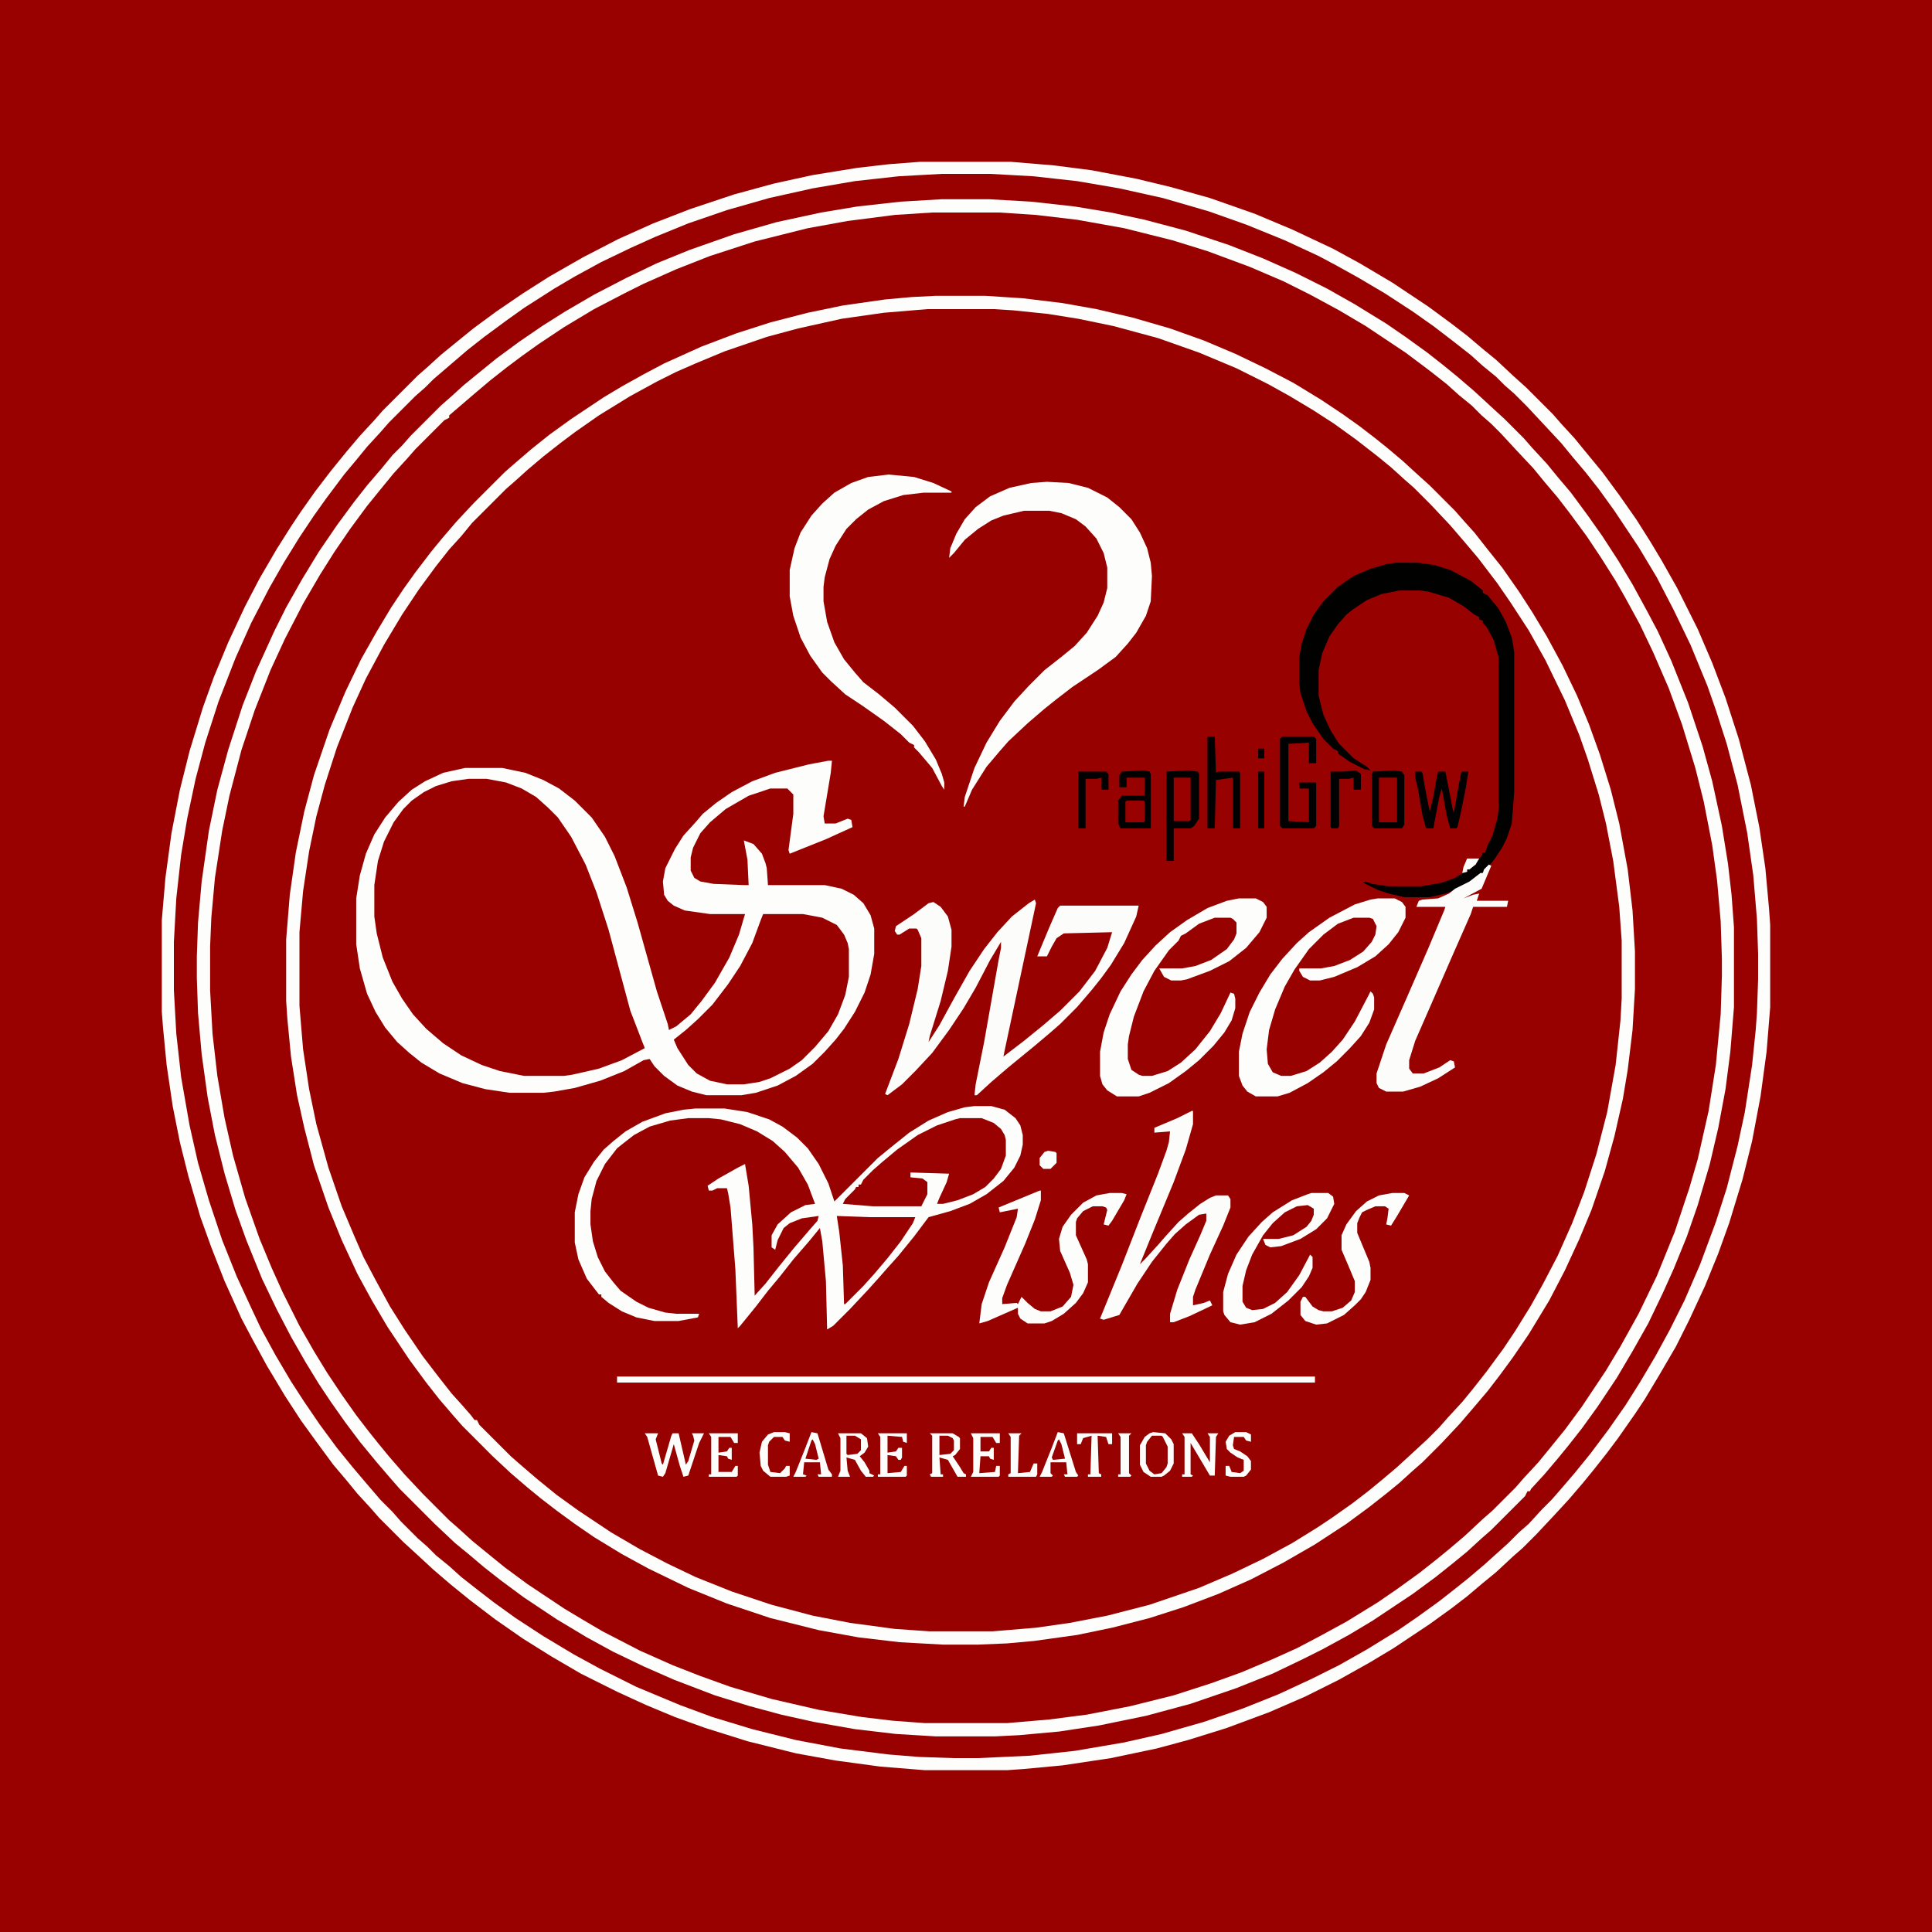 <?xml version="1.0" encoding="UTF-8"?>
<svg xmlns="http://www.w3.org/2000/svg" xmlns:xlink="http://www.w3.org/1999/xlink" width="100px" height="100px" viewBox="0 0 100 100" version="1.1">
<g id="surface1">
<rect x="0" y="0" width="100" height="100" style="fill:rgb(59.608%,0.392%,0%);fill-opacity:1;stroke:none;"/>
<path style=" stroke:none;fill-rule:nonzero;fill:rgb(59.216%,0.392%,0%);fill-opacity:1;" d="M 48.438 15.312 L 51 15.312 L 52.938 15.438 L 55 15.688 L 56.75 16 L 58.625 16.438 L 60.562 17 L 62.312 17.625 L 63.938 18.312 L 65.5 19.062 L 66.938 19.812 L 68.375 20.688 L 69.5 21.438 L 70.375 22.062 L 71.188 22.688 L 71.812 23.188 L 72.625 23.875 L 73.375 24.562 L 74 25.125 L 75.312 26.438 L 75.75 26.938 L 76.312 27.562 L 77 28.438 L 77.75 29.375 L 78.625 30.625 L 79.312 31.688 L 80.062 32.938 L 80.875 34.438 L 81.625 36 L 82.25 37.5 L 82.812 39.062 L 83.375 40.875 L 83.812 42.625 L 84.25 45 L 84.5 47.125 L 84.625 49.25 L 84.625 51.188 L 84.5 53.312 L 84.25 55.375 L 84 56.875 L 83.562 58.812 L 83.062 60.625 L 82.375 62.625 L 81.75 64.125 L 81 65.75 L 80.188 67.312 L 79.125 69.062 L 78.312 70.25 L 77.625 71.188 L 77 72 L 76.312 72.812 L 75.562 73.688 L 74.625 74.688 L 73.625 75.688 L 73.125 76.125 L 72.438 76.75 L 71.75 77.312 L 70.875 78 L 69.688 78.875 L 68.062 79.938 L 66.438 80.875 L 64.75 81.75 L 63.062 82.5 L 61.25 83.188 L 59.5 83.75 L 57.562 84.25 L 55.75 84.625 L 53.5 84.938 L 52.125 85.062 L 50.625 85.125 L 48.812 85.125 L 46.562 85 L 44.438 84.75 L 42.375 84.375 L 39.875 83.75 L 37.625 83 L 35.625 82.188 L 33.562 81.188 L 32.188 80.438 L 30.75 79.562 L 29.75 78.875 L 28.812 78.188 L 28 77.562 L 27.312 77 L 26.438 76.25 L 25.5 75.375 L 23.938 73.812 L 23.5 73.312 L 22.75 72.438 L 22.062 71.562 L 21.188 70.375 L 20.062 68.688 L 19.25 67.312 L 18.5 65.938 L 17.688 64.188 L 17 62.5 L 16.25 60.312 L 15.75 58.375 L 15.375 56.688 L 15.062 54.688 L 14.875 52.75 L 14.812 51.812 L 14.812 48.625 L 15 46.312 L 15.312 44.125 L 15.75 42 L 16.25 40.125 L 17.062 37.75 L 17.875 35.812 L 18.688 34.125 L 19.5 32.688 L 20.25 31.438 L 20.875 30.5 L 21.5 29.625 L 22.312 28.562 L 22.875 27.875 L 23.625 27 L 24.5 26.062 L 26.125 24.438 L 26.625 24 L 27.5 23.25 L 28.438 22.5 L 29.562 21.688 L 31.25 20.562 L 32.188 20 L 33.312 19.375 L 34.375 18.812 L 36.312 17.938 L 38.125 17.25 L 39.875 16.688 L 41.812 16.188 L 43.625 15.812 L 45.812 15.5 L 47.188 15.375 Z M 48.438 15.312 "/>
<path style=" stroke:none;fill-rule:nonzero;fill:rgb(59.608%,0.392%,0%);fill-opacity:1;" d="M 48.25 11 L 51.75 11 L 53.625 11.125 L 55.75 11.375 L 58.188 11.812 L 60.688 12.438 L 62.5 13 L 64.375 13.688 L 66 14.375 L 67.812 15.25 L 69.562 16.188 L 71 17.062 L 72.562 18.125 L 73.75 19 L 74.625 19.688 L 75.562 20.5 L 76.25 21.062 L 77.062 21.875 L 77.562 22.312 L 78.188 22.938 L 78.625 23.438 L 79.5 24.375 L 80.062 25.062 L 80.75 25.875 L 81.625 27.062 L 82.438 28.188 L 83.312 29.562 L 83.875 30.5 L 84.625 31.875 L 85.188 32.938 L 86.062 34.875 L 86.75 36.625 L 87.5 38.875 L 88.062 40.938 L 88.5 43.062 L 88.812 45.062 L 89 46.875 L 89.062 47.688 L 89.125 49.625 L 89.125 50.5 L 89.062 52.5 L 88.812 55.125 L 88.438 57.5 L 87.875 60 L 87.312 61.938 L 86.625 63.938 L 85.875 65.75 L 85.062 67.5 L 84.312 68.938 L 83.438 70.438 L 82.688 71.625 L 82 72.625 L 81.125 73.812 L 80.438 74.688 L 79.688 75.562 L 79.125 76.25 L 78.5 76.875 L 78.062 77.375 L 76.875 78.562 L 76.375 79 L 75.562 79.75 L 74.875 80.312 L 73.875 81.125 L 72.75 81.938 L 71.688 82.688 L 70.5 83.438 L 69 84.312 L 67.875 84.938 L 66.438 85.625 L 64.875 86.312 L 63.062 87 L 61.188 87.625 L 59.062 88.188 L 56.938 88.625 L 54.875 88.938 L 53 89.125 L 52.125 89.188 L 47.875 89.188 L 45.688 89 L 43.75 88.75 L 41.5 88.312 L 39.25 87.75 L 37.438 87.188 L 35.562 86.5 L 33.688 85.688 L 32 84.875 L 30.625 84.125 L 29.375 83.375 L 27.5 82.125 L 26.312 81.25 L 25.438 80.562 L 24.75 80 L 24.125 79.438 L 23.625 79 L 22.688 78.125 L 21.312 76.75 L 20.875 76.25 L 20.312 75.625 L 19.75 74.938 L 18.938 73.938 L 18.125 72.812 L 17.25 71.562 L 16.438 70.25 L 15.688 68.938 L 14.812 67.25 L 14.188 65.938 L 13.375 63.938 L 12.812 62.375 L 12.188 60.25 L 11.812 58.75 L 11.375 56.5 L 11.062 54.188 L 10.938 52.688 L 10.875 51.25 L 10.875 49 L 11 46.688 L 11.25 44.5 L 11.688 42 L 12.375 39.25 L 12.938 37.438 L 13.812 35.125 L 14.75 33.062 L 15.438 31.688 L 16.25 30.25 L 17.062 28.938 L 17.562 28.188 L 18.312 27.125 L 19.062 26.125 L 19.875 25.125 L 20.625 24.25 L 22 22.75 L 23.125 21.625 L 23.25 21.625 L 23.25 21.5 L 23.75 21.062 L 24.375 20.5 L 25.062 19.938 L 26.062 19.125 L 27.25 18.25 L 28.5 17.375 L 29.812 16.562 L 31.125 15.812 L 32.375 15.125 L 34.125 14.312 L 35.938 13.562 L 37.688 12.938 L 39.5 12.375 L 41.812 11.812 L 43.875 11.438 L 46.312 11.125 Z M 48.438 15.312 L 46.5 15.438 L 44.375 15.688 L 42.375 16.062 L 40.812 16.438 L 39.062 16.938 L 37.438 17.5 L 35.75 18.188 L 33.75 19.125 L 32.375 19.875 L 30.938 20.75 L 29.562 21.688 L 28.375 22.562 L 27.375 23.375 L 26.5 24.125 L 25.562 25 L 23.938 26.625 L 23.5 27.125 L 22.688 28.062 L 21.875 29.125 L 21.125 30.125 L 20.5 31.062 L 19.75 32.25 L 18.938 33.688 L 18.25 35 L 17.438 36.812 L 16.75 38.625 L 16.125 40.562 L 15.625 42.562 L 15.25 44.438 L 14.938 46.875 L 14.812 48.625 L 14.812 51.812 L 15 54.125 L 15.312 56.312 L 15.688 58.125 L 16.062 59.625 L 16.562 61.25 L 17.188 63 L 17.938 64.75 L 18.562 66.062 L 19.312 67.438 L 20.25 69 L 21.188 70.375 L 22.062 71.562 L 22.938 72.625 L 23.688 73.5 L 24.438 74.312 L 26.062 75.938 L 26.562 76.375 L 27.5 77.188 L 28.562 78 L 29.375 78.625 L 31.062 79.75 L 32 80.312 L 33.312 81.062 L 35.062 81.938 L 36.812 82.688 L 38.125 83.188 L 40.125 83.812 L 42.375 84.375 L 44.438 84.75 L 46.562 85 L 48.812 85.125 L 50.625 85.125 L 52.125 85.062 L 54.5 84.812 L 56.375 84.5 L 58.375 84.062 L 60.312 83.5 L 62.125 82.875 L 63.938 82.125 L 66 81.125 L 67.562 80.25 L 68.75 79.5 L 69.938 78.688 L 70.938 77.938 L 71.812 77.25 L 72.688 76.5 L 73.438 75.812 L 74.062 75.25 L 75.188 74.125 L 75.625 73.625 L 76.188 73 L 76.75 72.312 L 77.5 71.375 L 78.312 70.25 L 79.312 68.75 L 79.875 67.812 L 80.438 66.812 L 81.312 65.125 L 82 63.562 L 82.688 61.75 L 83.25 60 L 83.75 58.062 L 84.188 55.875 L 84.438 53.938 L 84.562 52.5 L 84.625 51.188 L 84.625 49.25 L 84.5 47.125 L 84.25 45 L 83.812 42.625 L 83.312 40.625 L 82.5 38.125 L 81.812 36.438 L 81.062 34.812 L 80.188 33.125 L 79.438 31.875 L 78.875 31 L 78.188 30 L 77.312 28.812 L 76.438 27.75 L 75.688 26.875 L 74.75 25.875 L 73.562 24.688 L 73.062 24.25 L 72.375 23.625 L 71.688 23.062 L 70.562 22.188 L 69.5 21.438 L 68.562 20.812 L 67.438 20.125 L 66.125 19.375 L 64.25 18.438 L 62.312 17.625 L 60.375 16.938 L 58.375 16.375 L 56.75 16 L 55 15.688 L 52.938 15.438 L 51 15.312 Z M 48.438 15.312 "/>
<path style=" stroke:none;fill-rule:nonzero;fill:rgb(59.608%,0.392%,0%);fill-opacity:1;" d="M 47.625 8.375 L 52.312 8.375 L 54.562 8.562 L 56.5 8.812 L 58.812 9.25 L 60.625 9.688 L 62.625 10.25 L 64.938 11.062 L 66.875 11.875 L 69 12.875 L 70.375 13.625 L 72.062 14.625 L 73.938 15.875 L 75.125 16.75 L 75.938 17.375 L 76.75 18.062 L 77.438 18.625 L 78.375 19.5 L 79 20.062 L 80.375 21.438 L 80.812 21.938 L 81.5 22.688 L 82.062 23.375 L 82.938 24.438 L 83.812 25.625 L 84.688 26.875 L 85.438 28.062 L 86 29 L 86.812 30.438 L 87.875 32.562 L 88.625 34.312 L 89.312 36.125 L 90 38.25 L 90.625 40.625 L 91.062 42.812 L 91.375 44.938 L 91.562 47 L 91.625 47.875 L 91.625 52.125 L 91.438 54.438 L 91.125 56.75 L 90.688 59.062 L 90.188 61.062 L 89.5 63.312 L 88.938 64.875 L 88.25 66.562 L 87.438 68.312 L 86.75 69.688 L 85.875 71.188 L 85.125 72.438 L 84.625 73.188 L 83.75 74.438 L 83.188 75.188 L 82.5 76.062 L 81.938 76.75 L 81.188 77.625 L 80.438 78.438 L 79.5 79.438 L 78.812 80.125 L 78.312 80.562 L 77.438 81.375 L 76.75 81.938 L 75.938 82.625 L 75.125 83.25 L 74 84.062 L 72.125 85.312 L 70.875 86.062 L 69.312 86.938 L 67.562 87.812 L 65.688 88.625 L 63.5 89.438 L 61.5 90.062 L 59.875 90.5 L 57.5 91 L 55 91.375 L 53 91.562 L 52.125 91.625 L 47.875 91.625 L 45.562 91.438 L 43.25 91.125 L 41.188 90.75 L 38.688 90.125 L 36.5 89.438 L 34.938 88.875 L 33.438 88.25 L 31.938 87.562 L 30.062 86.625 L 28.562 85.75 L 27.062 84.812 L 25.625 83.812 L 24.312 82.812 L 23.312 82 L 22.438 81.25 L 21.625 80.5 L 20.875 79.812 L 19.625 78.562 L 19.188 78.062 L 18.5 77.312 L 17.938 76.625 L 17.25 75.812 L 16.375 74.625 L 15.562 73.5 L 14.75 72.25 L 13.812 70.688 L 13.062 69.312 L 12.5 68.25 L 11.625 66.312 L 10.938 64.562 L 10.375 63 L 9.75 60.875 L 9.312 59.125 L 8.938 57.25 L 8.625 55.125 L 8.438 53.188 L 8.375 52.375 L 8.375 47.625 L 8.562 45.438 L 8.875 43.125 L 9.312 40.875 L 9.812 38.875 L 10.5 36.625 L 11.062 35.062 L 11.812 33.25 L 12.688 31.375 L 13.438 29.938 L 14.312 28.438 L 15.062 27.25 L 15.562 26.5 L 16.312 25.438 L 17.125 24.375 L 17.938 23.375 L 18.625 22.562 L 19.375 21.75 L 19.812 21.25 L 21.625 19.438 L 22.125 19 L 22.812 18.375 L 23.5 17.812 L 24.5 17 L 25.688 16.125 L 27.062 15.188 L 28.438 14.312 L 30.188 13.312 L 32 12.375 L 33.812 11.562 L 35.75 10.812 L 38 10.062 L 40.062 9.5 L 42.062 9.062 L 44.375 8.688 L 46 8.5 Z M 48.25 11 L 46.312 11.125 L 43.875 11.438 L 41.812 11.812 L 39.062 12.5 L 36.75 13.25 L 35 13.938 L 33.312 14.688 L 32.312 15.188 L 30.75 16 L 29.188 16.938 L 27.875 17.812 L 27 18.438 L 26.25 19 L 25.375 19.688 L 24.562 20.375 L 23.25 21.5 L 23.25 21.625 L 23 21.75 L 21.5 23.25 L 21.062 23.75 L 20.375 24.5 L 19.812 25.188 L 19 26.188 L 18.125 27.375 L 17.312 28.562 L 16.562 29.75 L 15.688 31.25 L 14.75 33.062 L 14 34.688 L 13.188 36.75 L 12.5 38.812 L 11.875 41.188 L 11.5 43 L 11.125 45.438 L 10.938 47.5 L 10.875 49 L 10.875 51.25 L 11 53.5 L 11.25 55.688 L 11.625 57.875 L 12.062 59.812 L 12.688 62 L 13.438 64.125 L 14.062 65.625 L 14.625 66.875 L 15.5 68.625 L 16.25 69.938 L 16.938 71.062 L 17.688 72.188 L 18.438 73.25 L 19.062 74.062 L 19.562 74.688 L 20.125 75.375 L 20.938 76.312 L 21.875 77.312 L 23.25 78.688 L 23.75 79.125 L 24.438 79.75 L 25.125 80.312 L 26.125 81.125 L 27.312 82 L 29.188 83.25 L 30.125 83.812 L 31.188 84.438 L 33.125 85.438 L 34.812 86.188 L 36.25 86.75 L 37.812 87.312 L 39.938 87.938 L 42.375 88.5 L 44.625 88.875 L 46.188 89.062 L 47.875 89.188 L 52.125 89.188 L 54.312 89 L 56.25 88.75 L 58.5 88.312 L 60.75 87.75 L 62.688 87.125 L 64.25 86.562 L 65.875 85.875 L 67.125 85.312 L 68.312 84.688 L 69.688 83.938 L 71.312 82.938 L 72.312 82.25 L 73.438 81.438 L 74.312 80.75 L 75 80.188 L 75.812 79.5 L 76.75 78.625 L 77.25 78.188 L 78.438 77 L 78.875 76.5 L 79.625 75.688 L 80.188 75 L 81 74 L 81.875 72.812 L 83.125 70.938 L 83.875 69.688 L 84.812 68 L 85.75 66.062 L 86.688 63.75 L 87.438 61.5 L 87.875 60 L 88.438 57.5 L 88.812 55.125 L 89.062 52.5 L 89.125 50.5 L 89.125 49.625 L 89.062 47.688 L 88.875 45.562 L 88.625 43.75 L 88.188 41.5 L 87.75 39.75 L 87.062 37.5 L 86.375 35.625 L 85.562 33.75 L 84.875 32.312 L 84.125 30.938 L 83.625 30.062 L 82.875 28.875 L 82.125 27.75 L 81.25 26.562 L 80.625 25.75 L 79.938 24.938 L 79.375 24.25 L 78.438 23.25 L 77.688 22.438 L 77.188 21.938 L 76.688 21.5 L 76.188 21 L 75.5 20.438 L 74.875 19.875 L 74 19.188 L 72.75 18.25 L 70.688 16.875 L 69.312 16.062 L 67.812 15.25 L 66.438 14.562 L 64.688 13.812 L 62.5 13 L 60.688 12.438 L 58.188 11.812 L 55.75 11.375 L 53.625 11.125 L 51.75 11 Z M 48.25 11 "/>
<path style=" stroke:none;fill-rule:nonzero;fill:rgb(99.216%,99.216%,98.824%);fill-opacity:1;" d="M 42.875 39.375 L 43.062 39.375 L 43 40 L 42.625 42.25 L 42.688 42.625 L 43.25 42.625 L 43.875 42.375 L 44.062 42.438 L 44.125 42.812 L 42.75 43.438 L 40.875 44.188 L 40.812 44 L 41.062 42.125 L 41.062 41.125 L 40.75 40.812 L 39.875 40.812 L 38.75 41.188 L 37.562 41.875 L 36.75 42.562 L 36.25 43.125 L 35.875 43.875 L 35.75 44.375 L 35.75 45.062 L 35.938 45.438 L 36.25 45.625 L 36.938 45.75 L 38.5 45.812 L 38.75 45.812 L 38.688 44.5 L 38.5 43.5 L 39 43.688 L 39.438 44.188 L 39.625 44.688 L 39.688 44.938 L 39.75 45.812 L 42.688 45.812 L 43.562 46 L 44.188 46.312 L 44.688 46.75 L 45.062 47.375 L 45.25 48.062 L 45.25 49.375 L 45.062 50.438 L 44.75 51.375 L 44.25 52.375 L 43.688 53.25 L 43.25 53.812 L 42.688 54.438 L 42.062 55.062 L 41.188 55.688 L 40.25 56.188 L 39.125 56.562 L 38.375 56.688 L 36.562 56.688 L 35.812 56.5 L 35.062 56.188 L 34.375 55.688 L 33.875 55.188 L 33.625 54.812 L 33.312 54.875 L 32.312 55.438 L 31.062 55.938 L 29.75 56.312 L 28.688 56.5 L 28.125 56.562 L 26.375 56.562 L 25.125 56.375 L 23.938 56.062 L 22.75 55.562 L 21.812 55 L 21.188 54.5 L 20.562 53.938 L 19.938 53.188 L 19.438 52.375 L 19 51.438 L 18.625 50.125 L 18.438 48.875 L 18.438 46.5 L 18.625 45.312 L 18.938 44.188 L 19.375 43.188 L 19.938 42.312 L 20.625 41.5 L 21.312 40.875 L 22 40.438 L 22.938 40 L 24.062 39.75 L 26 39.75 L 27.188 40 L 28.125 40.375 L 28.938 40.812 L 29.75 41.438 L 30.625 42.312 L 31.312 43.312 L 31.812 44.312 L 32.438 45.938 L 33 47.75 L 34 51.312 L 34.562 53 L 34.625 53.312 L 35 53.125 L 35.75 52.5 L 36.312 51.812 L 37 50.875 L 37.75 49.562 L 38.25 48.375 L 38.562 47.312 L 36.75 47.312 L 35.438 47.125 L 34.875 46.875 L 34.562 46.625 L 34.375 46.312 L 34.312 45.625 L 34.438 44.938 L 34.938 43.938 L 35.375 43.25 L 36 42.562 L 36.375 42.125 L 37.062 41.562 L 37.875 41 L 38.938 40.438 L 40.125 40 L 41.875 39.562 Z M 42.875 39.375 "/>
<path style=" stroke:none;fill-rule:nonzero;fill:rgb(99.216%,99.216%,98.824%);fill-opacity:1;" d="M 47.625 8.375 L 52.312 8.375 L 54.562 8.562 L 56.5 8.812 L 58.812 9.25 L 60.625 9.688 L 62.625 10.25 L 64.938 11.062 L 66.875 11.875 L 69 12.875 L 70.375 13.625 L 72.062 14.625 L 73.938 15.875 L 75.125 16.75 L 75.938 17.375 L 76.75 18.062 L 77.438 18.625 L 78.375 19.5 L 79 20.062 L 80.375 21.438 L 80.812 21.938 L 81.5 22.688 L 82.062 23.375 L 82.938 24.438 L 83.812 25.625 L 84.688 26.875 L 85.438 28.062 L 86 29 L 86.812 30.438 L 87.875 32.562 L 88.625 34.312 L 89.312 36.125 L 90 38.25 L 90.625 40.625 L 91.062 42.812 L 91.375 44.938 L 91.562 47 L 91.625 47.875 L 91.625 52.125 L 91.438 54.438 L 91.125 56.75 L 90.688 59.062 L 90.188 61.062 L 89.5 63.312 L 88.938 64.875 L 88.25 66.562 L 87.438 68.312 L 86.75 69.688 L 85.875 71.188 L 85.125 72.438 L 84.625 73.188 L 83.75 74.438 L 83.188 75.188 L 82.5 76.062 L 81.938 76.75 L 81.188 77.625 L 80.438 78.438 L 79.5 79.438 L 78.812 80.125 L 78.312 80.562 L 77.438 81.375 L 76.75 81.938 L 75.938 82.625 L 75.125 83.25 L 74 84.062 L 72.125 85.312 L 70.875 86.062 L 69.312 86.938 L 67.562 87.812 L 65.688 88.625 L 63.5 89.438 L 61.5 90.062 L 59.875 90.5 L 57.5 91 L 55 91.375 L 53 91.562 L 52.125 91.625 L 47.875 91.625 L 45.562 91.438 L 43.25 91.125 L 41.188 90.75 L 38.688 90.125 L 36.5 89.438 L 34.938 88.875 L 33.438 88.25 L 31.938 87.562 L 30.062 86.625 L 28.562 85.75 L 27.062 84.812 L 25.625 83.812 L 24.312 82.812 L 23.312 82 L 22.438 81.25 L 21.625 80.5 L 20.875 79.812 L 19.625 78.562 L 19.188 78.062 L 18.5 77.312 L 17.938 76.625 L 17.25 75.812 L 16.375 74.625 L 15.562 73.5 L 14.75 72.25 L 13.812 70.688 L 13.062 69.312 L 12.5 68.25 L 11.625 66.312 L 10.938 64.562 L 10.375 63 L 9.75 60.875 L 9.312 59.125 L 8.938 57.25 L 8.625 55.125 L 8.438 53.188 L 8.375 52.375 L 8.375 47.625 L 8.562 45.438 L 8.875 43.125 L 9.312 40.875 L 9.812 38.875 L 10.5 36.625 L 11.062 35.062 L 11.812 33.25 L 12.688 31.375 L 13.438 29.938 L 14.312 28.438 L 15.062 27.25 L 15.562 26.5 L 16.312 25.438 L 17.125 24.375 L 17.938 23.375 L 18.625 22.562 L 19.375 21.75 L 19.812 21.25 L 21.625 19.438 L 22.125 19 L 22.812 18.375 L 23.5 17.812 L 24.5 17 L 25.688 16.125 L 27.062 15.188 L 28.438 14.312 L 30.188 13.312 L 32 12.375 L 33.812 11.562 L 35.75 10.812 L 38 10.062 L 40.062 9.5 L 42.062 9.062 L 44.375 8.688 L 46 8.5 Z M 48.75 9 L 46.5 9.125 L 44.25 9.375 L 42.062 9.75 L 39.812 10.25 L 37.625 10.875 L 35.625 11.562 L 33.938 12.25 L 32.688 12.812 L 31.125 13.562 L 29.75 14.312 L 28.688 14.938 L 27.125 15.938 L 26.25 16.562 L 25.062 17.438 L 24.188 18.125 L 22.438 19.625 L 22 20.062 L 21.5 20.5 L 20.125 21.875 L 19.688 22.375 L 19 23.125 L 18.438 23.812 L 17.812 24.562 L 16.875 25.812 L 16.25 26.688 L 15.5 27.812 L 14.688 29.125 L 13.938 30.438 L 13 32.25 L 12.188 34.062 L 11.312 36.312 L 10.625 38.438 L 10.125 40.312 L 9.688 42.375 L 9.375 44.25 L 9.125 46.5 L 9 48.75 L 9 51.25 L 9.125 53.5 L 9.375 55.75 L 9.812 58.25 L 10.25 60.188 L 10.812 62.125 L 11.5 64.188 L 12.25 66.062 L 13 67.688 L 13.5 68.75 L 14.25 70.125 L 15.062 71.5 L 15.75 72.562 L 16.562 73.75 L 17.438 74.938 L 18.25 75.938 L 18.938 76.75 L 19.688 77.625 L 20.312 78.25 L 20.75 78.75 L 21.625 79.625 L 22.125 80.062 L 22.562 80.5 L 23.25 81.062 L 23.875 81.625 L 24.75 82.312 L 25.562 82.938 L 26.688 83.75 L 28.125 84.688 L 29.688 85.625 L 31.062 86.375 L 32.938 87.312 L 35.188 88.25 L 36.875 88.875 L 38.938 89.5 L 41.188 90.062 L 43.5 90.5 L 46 90.812 L 47.562 90.938 L 49.375 91 L 50.625 91 L 53.312 90.875 L 55.625 90.625 L 58.188 90.188 L 60.125 89.75 L 62.312 89.125 L 64.312 88.438 L 66.188 87.688 L 67.938 86.875 L 69.312 86.188 L 70.75 85.375 L 72.375 84.375 L 73.375 83.688 L 74.5 82.875 L 75.375 82.188 L 76 81.688 L 76.812 81 L 78.062 79.875 L 78.625 79.312 L 79.125 78.875 L 79.812 78.125 L 80.312 77.625 L 80.75 77.125 L 81.5 76.25 L 82.312 75.25 L 83.25 74 L 84.125 72.75 L 84.875 71.562 L 85.688 70.188 L 86.438 68.812 L 87.188 67.312 L 88 65.438 L 88.812 63.25 L 89.375 61.5 L 89.938 59.312 L 90.312 57.562 L 90.688 55.125 L 90.875 53.312 L 90.938 52.438 L 91 50.688 L 91 49.375 L 90.938 47.562 L 90.75 45.312 L 90.438 43.125 L 89.938 40.625 L 89.375 38.5 L 88.812 36.75 L 88.375 35.5 L 87.5 33.375 L 86.625 31.562 L 85.75 29.875 L 84.812 28.312 L 83.562 26.438 L 82.75 25.312 L 82.062 24.438 L 81.375 23.625 L 80.812 22.938 L 79.062 21.062 L 78.375 20.375 L 77.875 19.938 L 77.438 19.5 L 76.75 18.938 L 76.125 18.375 L 75.25 17.688 L 74.188 16.875 L 73.125 16.125 L 71.688 15.188 L 70.312 14.375 L 69.188 13.75 L 68.25 13.25 L 66.5 12.438 L 64.5 11.625 L 62.562 10.938 L 60.188 10.25 L 57.938 9.75 L 55.75 9.375 L 53.5 9.125 L 51.25 9 Z M 48.75 9 "/>
<path style=" stroke:none;fill-rule:nonzero;fill:rgb(99.216%,99.216%,98.824%);fill-opacity:1;" d="M 48.75 10.312 L 51.188 10.312 L 53.375 10.438 L 55.625 10.688 L 57.5 11 L 59.25 11.375 L 61.375 11.938 L 63.625 12.688 L 65.375 13.375 L 67.062 14.125 L 68.688 14.938 L 70.125 15.75 L 71.75 16.75 L 72.75 17.438 L 73.875 18.25 L 74.75 18.938 L 75.438 19.5 L 76.312 20.25 L 77.125 21 L 77.875 21.688 L 78.875 22.688 L 79.312 23.188 L 80.062 24 L 80.625 24.688 L 81.312 25.5 L 82.188 26.688 L 82.938 27.75 L 83.75 29 L 84.5 30.25 L 85.25 31.625 L 85.812 32.688 L 86.5 34.188 L 87.375 36.375 L 88.125 38.625 L 88.625 40.438 L 89.125 42.75 L 89.438 44.688 L 89.625 46.312 L 89.75 48 L 89.75 52.125 L 89.562 54.438 L 89.312 56.375 L 88.938 58.375 L 88.5 60.25 L 87.875 62.375 L 87.312 64 L 86.625 65.688 L 86.062 66.938 L 85.312 68.5 L 84.5 69.938 L 83.688 71.312 L 82.688 72.812 L 81.875 73.938 L 81.188 74.812 L 80.625 75.5 L 79.938 76.312 L 79.25 77.062 L 79.188 77.188 L 79.062 77.188 L 78.938 77.438 L 77.188 79.188 L 76.688 79.625 L 75.938 80.312 L 75.25 80.875 L 74.312 81.625 L 73.125 82.5 L 71.062 83.875 L 69.812 84.625 L 68.438 85.375 L 67.438 85.875 L 65.875 86.625 L 64 87.375 L 61.625 88.188 L 59.312 88.812 L 56.875 89.312 L 54.812 89.625 L 52.75 89.812 L 51.5 89.875 L 48.438 89.875 L 46.375 89.75 L 44.25 89.5 L 42.125 89.125 L 40.438 88.75 L 38.812 88.312 L 37 87.75 L 34.875 86.938 L 33.312 86.25 L 31.75 85.5 L 30.375 84.75 L 28.812 83.812 L 27.125 82.688 L 25.938 81.812 L 25.062 81.125 L 24.25 80.438 L 23.562 79.875 L 22.5 78.875 L 20.688 77.062 L 20.25 76.562 L 19.5 75.688 L 18.625 74.625 L 17.875 73.625 L 17.125 72.562 L 16.5 71.625 L 15.812 70.5 L 15.062 69.188 L 14.312 67.75 L 13.562 66.188 L 12.75 64.188 L 12.188 62.625 L 11.625 60.75 L 11.125 58.75 L 10.75 56.812 L 10.438 54.562 L 10.25 52.438 L 10.188 50.625 L 10.188 49.5 L 10.25 47.75 L 10.438 45.625 L 10.812 43 L 11.25 40.875 L 11.812 38.812 L 12.562 36.5 L 13.25 34.75 L 14.188 32.688 L 14.812 31.438 L 15.625 30 L 16.5 28.562 L 17.438 27.188 L 18.312 26 L 19 25.125 L 19.75 24.25 L 20.312 23.562 L 20.812 23.062 L 21.25 22.562 L 22.812 21 L 23.312 20.562 L 24 19.938 L 24.688 19.375 L 25.688 18.562 L 26.875 17.688 L 28.062 16.875 L 29.25 16.125 L 30.75 15.25 L 32.438 14.375 L 34 13.625 L 35.688 12.938 L 38 12.125 L 40.188 11.5 L 42.5 11 L 44.375 10.688 L 46.625 10.438 Z M 48.25 11 L 46.312 11.125 L 43.875 11.438 L 41.812 11.812 L 39.062 12.5 L 36.75 13.25 L 35 13.938 L 33.312 14.688 L 32.312 15.188 L 30.75 16 L 29.188 16.938 L 27.875 17.812 L 27 18.438 L 26.25 19 L 25.375 19.688 L 24.562 20.375 L 23.25 21.5 L 23.25 21.625 L 23 21.75 L 21.5 23.25 L 21.062 23.75 L 20.375 24.5 L 19.812 25.188 L 19 26.188 L 18.125 27.375 L 17.312 28.562 L 16.562 29.75 L 15.688 31.25 L 14.75 33.062 L 14 34.688 L 13.188 36.75 L 12.5 38.812 L 11.875 41.188 L 11.5 43 L 11.125 45.438 L 10.938 47.5 L 10.875 49 L 10.875 51.25 L 11 53.5 L 11.25 55.688 L 11.625 57.875 L 12.062 59.812 L 12.688 62 L 13.438 64.125 L 14.062 65.625 L 14.625 66.875 L 15.5 68.625 L 16.25 69.938 L 16.938 71.062 L 17.688 72.188 L 18.438 73.25 L 19.062 74.062 L 19.562 74.688 L 20.125 75.375 L 20.938 76.312 L 21.875 77.312 L 23.25 78.688 L 23.75 79.125 L 24.438 79.75 L 25.125 80.312 L 26.125 81.125 L 27.312 82 L 29.188 83.25 L 30.125 83.812 L 31.188 84.438 L 33.125 85.438 L 34.812 86.188 L 36.25 86.75 L 37.812 87.312 L 39.938 87.938 L 42.375 88.5 L 44.625 88.875 L 46.188 89.062 L 47.875 89.188 L 52.125 89.188 L 54.312 89 L 56.25 88.75 L 58.5 88.312 L 60.75 87.75 L 62.688 87.125 L 64.25 86.562 L 65.875 85.875 L 67.125 85.312 L 68.312 84.688 L 69.688 83.938 L 71.312 82.938 L 72.312 82.25 L 73.438 81.438 L 74.312 80.75 L 75 80.188 L 75.812 79.5 L 76.75 78.625 L 77.25 78.188 L 78.438 77 L 78.875 76.5 L 79.625 75.688 L 80.188 75 L 81 74 L 81.875 72.812 L 83.125 70.938 L 83.875 69.688 L 84.812 68 L 85.75 66.062 L 86.688 63.75 L 87.438 61.5 L 87.875 60 L 88.438 57.5 L 88.812 55.125 L 89.062 52.5 L 89.125 50.5 L 89.125 49.625 L 89.062 47.688 L 88.875 45.562 L 88.625 43.75 L 88.188 41.5 L 87.75 39.75 L 87.062 37.5 L 86.375 35.625 L 85.562 33.75 L 84.875 32.312 L 84.125 30.938 L 83.625 30.062 L 82.875 28.875 L 82.125 27.75 L 81.25 26.562 L 80.625 25.75 L 79.938 24.938 L 79.375 24.25 L 78.438 23.25 L 77.688 22.438 L 77.188 21.938 L 76.688 21.5 L 76.188 21 L 75.5 20.438 L 74.875 19.875 L 74 19.188 L 72.75 18.25 L 70.688 16.875 L 69.312 16.062 L 67.812 15.25 L 66.438 14.562 L 64.688 13.812 L 62.5 13 L 60.688 12.438 L 58.188 11.812 L 55.75 11.375 L 53.625 11.125 L 51.75 11 Z M 48.25 11 "/>
<path style=" stroke:none;fill-rule:nonzero;fill:rgb(59.608%,0.392%,0%);fill-opacity:1;" d="M 24.25 40.312 L 25.188 40.312 L 26.188 40.5 L 27 40.812 L 27.75 41.25 L 28.375 41.812 L 28.875 42.312 L 29.562 43.312 L 30.312 44.75 L 30.875 46.188 L 31.5 48.125 L 32.625 52.312 L 33.25 53.938 L 33.375 54.25 L 32.188 54.875 L 31 55.312 L 29.625 55.625 L 29.188 55.688 L 27.125 55.688 L 25.875 55.438 L 24.938 55.125 L 23.875 54.625 L 22.938 54 L 22.062 53.25 L 21.375 52.5 L 20.812 51.688 L 20.312 50.812 L 19.812 49.562 L 19.5 48.312 L 19.375 47.438 L 19.375 45.812 L 19.562 44.562 L 19.875 43.562 L 20.375 42.562 L 20.875 41.875 L 21.312 41.438 L 21.938 41 L 22.562 40.688 L 23.375 40.438 Z M 24.25 40.312 "/>
<path style=" stroke:none;fill-rule:nonzero;fill:rgb(99.216%,99.216%,98.824%);fill-opacity:1;" d="M 48.438 15.312 L 51 15.312 L 52.938 15.438 L 55 15.688 L 56.75 16 L 58.625 16.438 L 60.562 17 L 62.312 17.625 L 63.938 18.312 L 65.5 19.062 L 66.938 19.812 L 68.375 20.688 L 69.5 21.438 L 70.375 22.062 L 71.188 22.688 L 71.812 23.188 L 72.625 23.875 L 73.375 24.562 L 74 25.125 L 75.312 26.438 L 75.75 26.938 L 76.312 27.562 L 77 28.438 L 77.75 29.375 L 78.625 30.625 L 79.312 31.688 L 80.062 32.938 L 80.875 34.438 L 81.625 36 L 82.25 37.5 L 82.812 39.062 L 83.375 40.875 L 83.812 42.625 L 84.25 45 L 84.5 47.125 L 84.625 49.25 L 84.625 51.188 L 84.5 53.312 L 84.25 55.375 L 84 56.875 L 83.562 58.812 L 83.062 60.625 L 82.375 62.625 L 81.75 64.125 L 81 65.75 L 80.188 67.312 L 79.125 69.062 L 78.312 70.25 L 77.625 71.188 L 77 72 L 76.312 72.812 L 75.562 73.688 L 74.625 74.688 L 73.625 75.688 L 73.125 76.125 L 72.438 76.75 L 71.75 77.312 L 70.875 78 L 69.688 78.875 L 68.062 79.938 L 66.438 80.875 L 64.75 81.75 L 63.062 82.5 L 61.25 83.188 L 59.5 83.75 L 57.562 84.25 L 55.75 84.625 L 53.5 84.938 L 52.125 85.062 L 50.625 85.125 L 48.812 85.125 L 46.562 85 L 44.438 84.75 L 42.375 84.375 L 39.875 83.75 L 37.625 83 L 35.625 82.188 L 33.562 81.188 L 32.188 80.438 L 30.75 79.562 L 29.75 78.875 L 28.812 78.188 L 28 77.562 L 27.312 77 L 26.438 76.25 L 25.5 75.375 L 23.938 73.812 L 23.5 73.312 L 22.75 72.438 L 22.062 71.562 L 21.188 70.375 L 20.062 68.688 L 19.25 67.312 L 18.5 65.938 L 17.688 64.188 L 17 62.5 L 16.25 60.312 L 15.75 58.375 L 15.375 56.688 L 15.062 54.688 L 14.875 52.75 L 14.812 51.812 L 14.812 48.625 L 15 46.312 L 15.312 44.125 L 15.75 42 L 16.25 40.125 L 17.062 37.75 L 17.875 35.812 L 18.688 34.125 L 19.5 32.688 L 20.25 31.438 L 20.875 30.5 L 21.5 29.625 L 22.312 28.562 L 22.875 27.875 L 23.625 27 L 24.5 26.062 L 26.125 24.438 L 26.625 24 L 27.5 23.25 L 28.438 22.5 L 29.562 21.688 L 31.25 20.562 L 32.188 20 L 33.312 19.375 L 34.375 18.812 L 36.312 17.938 L 38.125 17.25 L 39.875 16.688 L 41.812 16.188 L 43.625 15.812 L 45.812 15.5 L 47.188 15.375 Z M 48 16 L 45.75 16.188 L 43.562 16.5 L 41.312 17 L 39.688 17.438 L 37.5 18.188 L 36 18.812 L 35 19.25 L 34 19.75 L 32.625 20.5 L 31 21.5 L 29.75 22.375 L 29 22.938 L 28.125 23.625 L 27.312 24.312 L 26.688 24.875 L 26.188 25.312 L 24.438 27.062 L 23.875 27.75 L 23.25 28.438 L 22.562 29.312 L 21.688 30.5 L 20.812 31.812 L 19.875 33.375 L 18.938 35.125 L 18.25 36.625 L 17.438 38.688 L 16.812 40.625 L 16.375 42.25 L 16 44.062 L 15.688 46.125 L 15.5 48.25 L 15.5 52.062 L 15.688 54.312 L 16 56.375 L 16.375 58.188 L 17 60.438 L 17.688 62.438 L 18.375 64.062 L 18.812 65.062 L 19.438 66.25 L 20.188 67.625 L 20.938 68.812 L 21.875 70.188 L 22.688 71.25 L 23.375 72.125 L 23.938 72.75 L 24.375 73.25 L 24.562 73.5 L 24.688 73.5 L 24.812 73.75 L 26.438 75.375 L 26.938 75.812 L 27.812 76.562 L 28.812 77.375 L 29.938 78.188 L 31.625 79.312 L 33.125 80.188 L 34.562 80.938 L 36 81.625 L 37.875 82.375 L 39.938 83.062 L 42.062 83.625 L 44 84 L 46.312 84.312 L 48.125 84.438 L 51.375 84.438 L 53.625 84.25 L 55.375 84 L 57.312 83.625 L 59.5 83.062 L 62.062 82.188 L 63.812 81.438 L 65.375 80.688 L 66.875 79.875 L 68.188 79.062 L 68.938 78.562 L 70 77.812 L 70.812 77.188 L 71.5 76.625 L 72.312 75.938 L 73.062 75.25 L 73.875 74.5 L 74.5 73.875 L 74.938 73.375 L 75.688 72.562 L 76.25 71.875 L 76.938 71 L 77.812 69.812 L 78.438 68.875 L 79.25 67.562 L 79.875 66.438 L 80.625 65 L 81.375 63.312 L 82 61.688 L 82.625 59.75 L 83.188 57.562 L 83.625 55.125 L 83.875 52.812 L 83.938 51.688 L 83.938 48.688 L 83.812 46.938 L 83.5 44.562 L 83.125 42.625 L 82.75 41.125 L 82.188 39.312 L 81.75 38.062 L 81 36.25 L 80 34.188 L 79.125 32.625 L 78.188 31.188 L 77.5 30.188 L 76.5 28.875 L 75.812 28.062 L 75.062 27.188 L 74.062 26.125 L 73.188 25.25 L 72.688 24.812 L 72 24.188 L 71.312 23.625 L 70.188 22.75 L 69.062 21.938 L 68 21.25 L 66.75 20.5 L 65.625 19.875 L 64 19.062 L 62.062 18.25 L 59.938 17.5 L 57.625 16.875 L 55.812 16.5 L 54.25 16.25 L 52.438 16.062 L 51.438 16 Z M 48 16 "/>
<path style=" stroke:none;fill-rule:nonzero;fill:rgb(99.216%,99.216%,98.824%);fill-opacity:1;" d="M 50.438 57.25 L 51.312 57.25 L 52 57.438 L 52.562 57.875 L 52.812 58.25 L 52.938 58.75 L 52.938 59.25 L 52.812 59.812 L 52.5 60.438 L 51.938 61.125 L 51.062 61.812 L 50.188 62.312 L 49.188 62.688 L 48.062 63 L 47.312 64 L 46.5 65 L 45.938 65.625 L 45.5 66.125 L 44.938 66.75 L 44 67.75 L 43.125 68.625 L 42.812 68.812 L 42.75 66.312 L 42.562 64.25 L 42.438 63.562 L 41.875 64.25 L 41.062 65.188 L 40.375 66.062 L 39.75 66.812 L 39.125 67.625 L 38.312 68.625 L 38.188 68.75 L 38.062 65.688 L 37.812 62.5 L 37.688 61.75 L 37.625 61.5 L 37.125 61.5 L 36.875 61.625 L 36.688 61.625 L 36.625 61.375 L 37.188 61 L 38.188 60.438 L 38.562 60.25 L 38.75 61.375 L 38.938 63.375 L 39 64.562 L 39.062 67.062 L 39.625 66.438 L 40.312 65.562 L 41.125 64.562 L 41.875 63.688 L 42.312 63.188 L 42.375 62.938 L 41.5 63.062 L 40.875 63.312 L 40.562 63.562 L 40.25 64.188 L 40.125 64.688 L 39.938 64.562 L 39.938 63.938 L 40.25 63.375 L 40.938 62.75 L 41.688 62.375 L 42.188 62.312 L 41.812 61.312 L 41.312 60.438 L 40.625 59.625 L 40 59.062 L 39.188 58.562 L 38.312 58.188 L 37.312 57.938 L 36.688 57.875 L 35.625 57.875 L 34.688 58 L 33.625 58.312 L 32.812 58.75 L 32.25 59.188 L 31.938 59.438 L 31.312 60.25 L 30.875 61.125 L 30.625 62.062 L 30.562 62.688 L 30.562 63.375 L 30.688 64.25 L 30.938 65.062 L 31.312 65.812 L 31.75 66.375 L 32.125 66.812 L 32.938 67.375 L 33.562 67.688 L 34.438 67.938 L 35 68 L 36.188 68 L 36.125 68.188 L 35.125 68.375 L 33.875 68.375 L 32.938 68.188 L 32.188 67.875 L 31.5 67.438 L 31.125 67.125 L 31.125 67 L 31 67 L 30.375 66.188 L 29.938 65.188 L 29.75 64.312 L 29.75 62.75 L 29.938 61.812 L 30.25 60.938 L 30.75 60.125 L 31.25 59.5 L 31.75 59.062 L 32.375 58.562 L 33.25 58.062 L 34.438 57.625 L 35.375 57.438 L 36 57.375 L 37.5 57.375 L 38.688 57.562 L 39.812 57.938 L 40.5 58.312 L 41.25 58.875 L 41.812 59.438 L 42.375 60.25 L 42.875 61.25 L 43.188 62.188 L 45.438 59.938 L 46.125 59.375 L 47.062 58.625 L 48.062 58 L 49.062 57.562 L 49.938 57.312 Z M 50.438 57.25 "/>
<path style=" stroke:none;fill-rule:nonzero;fill:rgb(59.608%,0.392%,0%);fill-opacity:1;" d="M 39.5 47.312 L 41.562 47.312 L 42.562 47.5 L 43.312 47.875 L 43.688 48.375 L 43.875 48.812 L 43.938 49.125 L 43.938 50.562 L 43.75 51.5 L 43.375 52.5 L 42.875 53.375 L 42.188 54.188 L 41.5 54.875 L 40.875 55.312 L 39.875 55.812 L 39.312 56 L 38.5 56.125 L 37.625 56.125 L 36.75 55.938 L 36.062 55.562 L 35.625 55.125 L 35.062 54.25 L 34.875 53.812 L 35.5 53.312 L 36.125 52.75 L 36.875 52 L 37.688 50.938 L 38.312 50 L 38.938 48.812 L 39.375 47.625 Z M 39.5 47.312 "/>
<path style=" stroke:none;fill-rule:nonzero;fill:rgb(99.216%,99.216%,98.824%);fill-opacity:1;" d="M 54.188 24.938 L 55.312 25 L 56.312 25.25 L 57.312 25.75 L 57.938 26.25 L 58.562 26.875 L 59 27.562 L 59.375 28.375 L 59.562 29.125 L 59.625 29.812 L 59.562 31.125 L 59.312 31.875 L 58.812 32.75 L 58.375 33.312 L 57.75 34 L 56.812 34.688 L 55.5 35.562 L 54.688 36.188 L 54.062 36.688 L 53.188 37.438 L 52.188 38.375 L 51.75 38.875 L 51.062 39.688 L 50.312 40.875 L 49.938 41.75 L 49.875 41.75 L 49.938 41.25 L 50.438 39.75 L 51.062 38.438 L 51.75 37.312 L 52.5 36.312 L 53.25 35.5 L 54.062 34.688 L 54.938 34 L 55.625 33.438 L 56.25 32.75 L 56.812 31.875 L 57.125 31.188 L 57.312 30.438 L 57.312 29.375 L 57.125 28.625 L 56.75 27.875 L 56.188 27.25 L 55.688 26.875 L 54.938 26.562 L 54.312 26.438 L 53 26.438 L 51.938 26.688 L 51.312 26.938 L 50.625 27.375 L 49.938 27.938 L 49.375 28.625 L 49.125 28.875 L 49.188 28.375 L 49.5 27.625 L 49.938 26.875 L 50.5 26.25 L 51.25 25.688 L 52.25 25.25 L 53.375 25 Z M 54.188 24.938 "/>
<path style=" stroke:none;fill-rule:nonzero;fill:rgb(98.824%,98.824%,98.431%);fill-opacity:1;" d="M 53.562 46.562 L 53.625 46.75 L 52 54.375 L 51.938 54.688 L 53 53.875 L 54 53.062 L 54.875 52.312 L 55.875 51.312 L 56.688 50.25 L 57.312 49.062 L 57.562 48.25 L 55.062 48.312 L 54.688 48.562 L 54.438 49 L 54.188 49.5 L 53.688 49.5 L 54.312 48 L 54.75 47 L 54.875 46.875 L 58.938 46.875 L 58.812 47.438 L 58.188 48.812 L 57.5 49.938 L 57 50.625 L 56.5 51.25 L 55.75 52.125 L 54.875 53 L 54.375 53.438 L 53.562 54.125 L 52.188 55.25 L 51.312 56 L 50.562 56.688 L 50.438 56.688 L 50.5 56.125 L 50.938 53.938 L 51.688 49.688 L 51.812 49.062 L 51.812 48.75 L 51.25 49.688 L 50.5 51.125 L 49.875 52.188 L 49.125 53.312 L 48.25 54.5 L 47.375 55.438 L 46.688 56.125 L 45.938 56.688 L 45.812 56.625 L 46.5 54.812 L 47.062 53 L 47.5 51.188 L 47.688 50 L 47.688 48.562 L 47.5 48.125 L 47.438 48.062 L 47.062 48.062 L 46.562 48.375 L 46.438 48.375 L 46.312 48.188 L 46.375 47.938 L 47.312 47.312 L 48.062 46.75 L 48.312 46.688 L 48.688 46.938 L 49.062 47.438 L 49.25 48.125 L 49.25 49 L 49.062 50.25 L 48.688 51.812 L 48.125 53.625 L 48.062 53.938 L 48.625 53.062 L 49.375 51.688 L 50.188 50.25 L 50.938 49.125 L 51.625 48.25 L 52.375 47.438 L 53.25 46.75 Z M 53.562 46.562 "/>
<path style=" stroke:none;fill-rule:nonzero;fill:rgb(0.392%,0.392%,0%);fill-opacity:1;" d="M 72.25 29.125 L 73.375 29.125 L 74.25 29.25 L 75.062 29.5 L 76.125 30.062 L 76.75 30.562 L 76.75 30.688 L 77 30.812 L 77.562 31.5 L 77.938 32.188 L 78.25 33 L 78.375 33.75 L 78.375 41 L 78.25 42.625 L 78 43.375 L 77.75 43.875 L 77.375 44.438 L 76.938 45 L 76.25 45.562 L 75.5 46 L 74.812 46.25 L 74 46.438 L 72.688 46.438 L 71.875 46.25 L 71.312 46.062 L 70.562 45.688 L 70.688 45.625 L 71 45.75 L 71.875 45.875 L 73.562 45.875 L 74.625 45.688 L 75.312 45.438 L 75.812 45.125 L 75.938 45.125 L 75.938 45 L 76.25 44.75 L 76.375 44.75 L 76.5 44.5 L 76.688 44.312 L 76.75 44.125 L 76.875 44.125 L 77 43.75 L 77.25 43.25 L 77.5 42.375 L 77.562 41.938 L 77.562 34 L 77.312 33.125 L 76.938 32.438 L 76.75 32.25 L 76.75 32.125 L 76.562 32.062 L 76.562 31.938 L 76.312 31.812 L 75.75 31.375 L 75.312 31.125 L 75 30.938 L 73.938 30.625 L 73.5 30.562 L 72.438 30.562 L 71.5 30.75 L 70.75 31.062 L 70 31.562 L 69.688 31.812 L 69.25 32.312 L 68.812 32.938 L 68.438 33.812 L 68.25 34.688 L 68.25 36 L 68.5 37 L 68.875 37.812 L 69.312 38.5 L 70.062 39.25 L 70.75 39.688 L 70.938 39.875 L 70.625 39.812 L 69.875 39.438 L 69.25 39 L 69.25 38.875 L 69 38.75 L 68.5 38.25 L 67.938 37.438 L 67.625 36.812 L 67.312 35.875 L 67.25 35.375 L 67.25 34 L 67.375 33.312 L 67.625 32.562 L 68 31.812 L 68.5 31.125 L 69.25 30.375 L 70.062 29.812 L 70.938 29.438 L 71.812 29.188 Z M 72.25 29.125 "/>
<path style=" stroke:none;fill-rule:nonzero;fill:rgb(99.216%,99.216%,98.824%);fill-opacity:1;" d="M 46 24.562 L 47.312 24.688 L 48.312 25 L 49.25 25.438 L 49.25 25.5 L 47.812 25.5 L 46.75 25.625 L 45.75 25.938 L 44.938 26.375 L 44.312 26.875 L 43.812 27.375 L 43.25 28.25 L 42.938 28.938 L 42.688 29.875 L 42.625 30.375 L 42.625 31.125 L 42.812 32.188 L 43.188 33.25 L 43.688 34.125 L 44.25 34.812 L 44.688 35.312 L 45.5 35.938 L 46.312 36.625 L 47.25 37.562 L 47.875 38.375 L 48.438 39.312 L 48.75 40.062 L 48.875 40.5 L 48.875 40.875 L 48.75 40.688 L 48.25 39.75 L 47.562 38.938 L 47.312 38.688 L 47.312 38.562 L 47.062 38.438 L 46.625 38 L 45.75 37.312 L 44.688 36.562 L 43.75 35.938 L 43 35.25 L 42.562 34.812 L 41.938 33.938 L 41.438 33 L 41.062 31.875 L 40.875 30.875 L 40.875 29.5 L 41.125 28.375 L 41.438 27.562 L 42 26.688 L 42.562 26.062 L 43.188 25.5 L 44.062 25 L 44.938 24.688 Z M 46 24.562 "/>
<path style=" stroke:none;fill-rule:nonzero;fill:rgb(59.608%,0.392%,0%);fill-opacity:1;" d="M 49.688 57.875 L 50.812 57.875 L 51.438 58.125 L 51.812 58.438 L 52 58.75 L 52.062 59 L 52.062 59.812 L 51.812 60.5 L 51.438 61 L 51 61.438 L 50.375 61.812 L 49.562 62.125 L 48.812 62.312 L 48.5 62.312 L 48.625 62 L 49 61.188 L 49.125 60.75 L 47.125 60.688 L 47.125 60.938 L 47.75 61 L 48 61.188 L 48 61.812 L 47.688 62.438 L 45.188 62.438 L 43.625 62.312 L 43.75 62.062 L 44.25 61.562 L 44.312 61.438 L 44.438 61.438 L 44.438 61.312 L 44.562 61.312 L 44.688 61.062 L 45.188 60.562 L 45.688 60.125 L 46.438 59.5 L 47.5 58.75 L 48.5 58.25 L 49.438 57.938 Z M 49.688 57.875 "/>
<path style=" stroke:none;fill-rule:nonzero;fill:rgb(99.216%,99.216%,98.824%);fill-opacity:1;" d="M 64.125 46.5 L 65 46.5 L 65.375 46.688 L 65.562 46.938 L 65.562 47.5 L 65.188 48.25 L 64.5 49.062 L 63.625 49.75 L 62.625 50.25 L 61.438 50.688 L 61.125 50.75 L 60.625 50.75 L 60.25 50.562 L 60 50.125 L 61.188 50.125 L 61.875 50 L 62.688 49.688 L 63.5 49.125 L 63.875 48.625 L 64 48.312 L 64 47.75 L 63.812 47.562 L 63.688 47.5 L 62.875 47.5 L 62.062 47.812 L 61.375 48.312 L 61.125 48.438 L 61 48.688 L 60.5 49.188 L 59.75 50.25 L 59.188 51.312 L 58.688 52.625 L 58.438 53.625 L 58.375 54.062 L 58.375 54.812 L 58.562 55.375 L 58.938 55.625 L 59.125 55.688 L 59.625 55.688 L 60.438 55.438 L 61.125 55 L 61.875 54.312 L 62.625 53.375 L 63.188 52.438 L 63.688 51.375 L 63.875 51.438 L 63.938 51.688 L 63.938 52.188 L 63.75 52.812 L 63.375 53.438 L 62.812 54.125 L 62.062 54.875 L 61.375 55.438 L 60.5 56.062 L 59.5 56.562 L 58.938 56.75 L 57.812 56.75 L 57.312 56.438 L 57.062 56.125 L 56.938 55.688 L 56.938 54.438 L 57.125 53.438 L 57.438 52.5 L 58 51.312 L 58.562 50.438 L 59.125 49.688 L 59.812 48.938 L 60.562 48.25 L 61.438 47.625 L 62.5 47 L 63.5 46.625 Z M 64.125 46.5 "/>
<path style=" stroke:none;fill-rule:nonzero;fill:rgb(99.216%,99.216%,98.824%);fill-opacity:1;" d="M 71.312 46.5 L 72.188 46.5 L 72.562 46.688 L 72.75 46.938 L 72.75 47.5 L 72.375 48.25 L 71.875 48.875 L 71.188 49.5 L 70.25 50.062 L 69.062 50.562 L 68.312 50.75 L 67.812 50.75 L 67.438 50.562 L 67.25 50.25 L 67.25 50.125 L 68.375 50.125 L 69.062 50 L 69.875 49.688 L 70.562 49.25 L 71 48.75 L 71.188 48.375 L 71.25 47.938 L 71.062 47.562 L 70.875 47.5 L 70.062 47.5 L 69.25 47.812 L 68.5 48.375 L 67.75 49.125 L 67 50.188 L 66.5 51.062 L 66 52.25 L 65.688 53.312 L 65.562 54.312 L 65.625 55.062 L 65.875 55.5 L 66.312 55.688 L 66.812 55.688 L 67.625 55.438 L 68.312 55 L 68.938 54.438 L 69.5 53.812 L 70.125 52.875 L 70.812 51.562 L 70.938 51.312 L 71.062 51.438 L 71.125 51.625 L 71.125 52.25 L 70.875 52.938 L 70.438 53.625 L 69.875 54.25 L 69.188 54.938 L 68.5 55.5 L 67.688 56.062 L 66.75 56.562 L 66.125 56.75 L 65 56.75 L 64.562 56.5 L 64.312 56.188 L 64.125 55.688 L 64.125 54.438 L 64.312 53.5 L 64.688 52.375 L 65.188 51.375 L 65.75 50.438 L 66.375 49.625 L 67.125 48.812 L 67.75 48.25 L 68.812 47.5 L 70.125 46.812 L 70.938 46.562 Z M 71.312 46.5 "/>
<path style=" stroke:none;fill-rule:nonzero;fill:rgb(98.824%,98.824%,98.431%);fill-opacity:1;" d="M 61.688 57.5 L 61.75 57.5 L 61.75 58.188 L 61.375 59.5 L 60.75 61.188 L 59.688 63.75 L 59 65.438 L 59.312 65.125 L 59.938 64.438 L 60.375 63.938 L 61 63.25 L 61.5 62.812 L 62.125 62.312 L 62.625 62 L 62.938 61.875 L 63.562 61.875 L 63.688 62.062 L 63.688 62.5 L 63.312 63.438 L 62.625 64.938 L 61.875 66.75 L 61.75 67.125 L 61.75 67.562 L 62.312 67.438 L 62.625 67.312 L 62.75 67.562 L 61.562 68.125 L 60.75 68.438 L 60.562 68.438 L 60.562 68 L 60.938 66.75 L 61.562 65.188 L 62.125 63.938 L 62.438 63.188 L 62.438 62.812 L 62.062 62.875 L 61.375 63.375 L 60.812 63.875 L 60.375 64.375 L 59.625 65.312 L 58.875 66.438 L 58.188 67.625 L 57.938 68.062 L 57.125 68.312 L 56.938 68.25 L 58.062 65.5 L 59.062 62.938 L 59.938 60.75 L 60.375 59.562 L 60.5 59.125 L 60.562 58.562 L 59.75 58.625 L 59.75 58.375 L 60.938 57.875 Z M 61.688 57.5 "/>
<path style=" stroke:none;fill-rule:nonzero;fill:rgb(98.824%,98.824%,98.431%);fill-opacity:1;" d="M 77.062 44.75 L 77.188 44.812 L 76.688 46 L 75.75 46.5 L 76.25 46.312 L 76.562 46.25 L 76.438 46.625 L 78.062 46.625 L 78 46.938 L 76.25 46.938 L 76.125 47.312 L 75.188 49.438 L 74.125 51.875 L 73.25 53.875 L 72.938 54.875 L 72.938 55.312 L 73.125 55.562 L 73.688 55.562 L 74.5 55.25 L 75.062 54.875 L 75.25 54.938 L 75.312 55.25 L 74.438 55.812 L 73.5 56.25 L 72.625 56.5 L 71.75 56.5 L 71.375 56.312 L 71.25 56.062 L 71.25 55.562 L 71.75 54.062 L 72.875 51.5 L 73.938 49.062 L 74.75 47.125 L 74.812 46.938 L 73.312 46.938 L 73.438 46.625 L 73.625 46.562 L 74.438 46.5 L 75 46.25 L 75.312 46 L 76.062 45.625 L 76.625 45.188 L 76.75 45.188 L 76.812 45 Z M 77.062 44.75 "/>
<path style=" stroke:none;fill-rule:nonzero;fill:rgb(99.216%,99.216%,98.824%);fill-opacity:1;" d="M 53.812 61.625 L 53.875 61.625 L 53.875 62.125 L 53.562 63.125 L 53.062 64.375 L 52.125 66.5 L 51.875 67.188 L 51.875 67.5 L 52.625 67.438 L 52.688 67.5 L 52.875 67.125 L 53.188 67.438 L 53.562 67.75 L 53.875 67.875 L 54.375 67.875 L 55 67.625 L 55.438 67.125 L 55.562 66.5 L 55.375 65.875 L 54.875 64.75 L 54.812 64.125 L 55 63.5 L 55.438 62.875 L 56.062 62.25 L 56.75 61.875 L 57.438 61.75 L 58.062 61.75 L 58.312 61.812 L 58.188 62.125 L 57.562 63.188 L 57.375 63.438 L 57.125 63.375 L 57.312 62.625 L 57.25 62.5 L 57.062 62.438 L 56.562 62.438 L 56.062 62.688 L 55.75 63.062 L 55.688 63.25 L 55.688 63.938 L 56.25 65.188 L 56.312 65.438 L 56.312 66.375 L 56.062 66.938 L 55.688 67.438 L 55.062 68 L 54.438 68.375 L 54.062 68.5 L 53.188 68.5 L 52.812 68.25 L 52.688 68 L 52.688 67.688 L 51.125 68.375 L 50.688 68.5 L 50.812 67.5 L 51.188 66.375 L 52 64.562 L 52.625 63 L 52.688 62.562 L 51.75 62.75 L 51.688 62.5 Z M 53.812 61.625 "/>
<path style=" stroke:none;fill-rule:nonzero;fill:rgb(99.216%,99.216%,98.824%);fill-opacity:1;" d="M 31.938 71.25 L 68.062 71.25 L 68.062 71.562 L 31.938 71.562 Z M 31.938 71.25 "/>
<path style=" stroke:none;fill-rule:nonzero;fill:rgb(59.608%,0.392%,0%);fill-opacity:1;" d="M 43.312 62.938 L 45 63 L 47.375 63 L 47.25 63.312 L 46.625 64.25 L 45.938 65.125 L 45.25 65.938 L 44.688 66.562 L 43.75 67.5 L 43.688 67.5 L 43.625 65.5 L 43.438 63.75 Z M 43.312 62.938 "/>
<path style=" stroke:none;fill-rule:nonzero;fill:rgb(99.216%,99.216%,98.824%);fill-opacity:1;" d="M 67.875 61.75 L 68.75 61.75 L 69 61.938 L 69.062 62.312 L 68.688 63.062 L 68.125 63.625 L 67.312 64.125 L 66.312 64.5 L 65.75 64.562 L 65.5 64.438 L 65.375 64.125 L 66.188 64.125 L 66.938 63.938 L 67.625 63.5 L 67.875 63.188 L 68 62.875 L 68 62.562 L 67.688 62.375 L 67.125 62.438 L 66.5 62.75 L 65.875 63.312 L 65.375 63.938 L 64.812 64.938 L 64.5 65.75 L 64.312 66.562 L 64.312 67.375 L 64.5 67.688 L 64.812 67.812 L 65.375 67.75 L 66 67.438 L 66.625 66.875 L 67.25 66 L 67.812 64.938 L 67.938 65.062 L 67.938 65.625 L 67.75 66.062 L 67.375 66.625 L 66.688 67.312 L 65.812 68 L 64.938 68.438 L 64.188 68.562 L 63.688 68.438 L 63.375 68.062 L 63.312 67.875 L 63.312 66.875 L 63.562 65.938 L 64 64.938 L 64.625 64 L 65.312 63.25 L 65.875 62.75 L 66.875 62.125 L 67.688 61.812 Z M 67.875 61.75 "/>
<path style=" stroke:none;fill-rule:nonzero;fill:rgb(99.216%,99.216%,98.824%);fill-opacity:1;" d="M 72.062 61.75 L 72.688 61.75 L 72.938 61.875 L 72.312 62.938 L 72 63.438 L 71.75 63.375 L 71.812 63.062 L 71.875 62.562 L 71.688 62.438 L 71.188 62.438 L 70.75 62.625 L 70.5 62.75 L 70.375 63 L 70.25 63.312 L 70.25 63.812 L 70.875 65.312 L 70.938 65.625 L 70.938 66.25 L 70.688 66.875 L 70.438 67.25 L 70.125 67.562 L 69.562 68.062 L 68.688 68.5 L 68.125 68.562 L 67.562 68.375 L 67.312 68.062 L 67.312 67.375 L 67.438 67.125 L 67.562 67.125 L 67.938 67.625 L 68.25 67.812 L 68.5 67.875 L 68.938 67.875 L 69.5 67.688 L 69.938 67.312 L 70.125 66.875 L 70.125 66.312 L 69.812 65.562 L 69.438 64.688 L 69.438 63.938 L 69.688 63.375 L 70.188 62.688 L 70.75 62.188 L 71.375 61.875 Z M 72.062 61.75 "/>
<path style=" stroke:none;fill-rule:nonzero;fill:rgb(0.392%,0.392%,0.392%);fill-opacity:1;" d="M 61.5 39.875 L 62 39.938 L 62.062 40.062 L 62.062 42.375 L 61.812 42.75 L 61.625 42.875 L 60.75 42.875 L 60.75 44.562 L 60.375 44.562 L 60.375 39.938 Z M 61.5 39.875 "/>
<path style=" stroke:none;fill-rule:nonzero;fill:rgb(0.392%,0.392%,0.392%);fill-opacity:1;" d="M 72.188 39.875 L 72.562 39.938 L 72.688 40.125 L 72.688 42.688 L 72.562 42.875 L 71.125 42.875 L 71 42.75 L 71 40.062 L 71.062 39.938 Z M 72.188 39.875 "/>
<path style=" stroke:none;fill-rule:nonzero;fill:rgb(0.392%,0.392%,0.392%);fill-opacity:1;" d="M 66.375 38.125 L 68 38.125 L 68.125 38.25 L 68.125 39.5 L 67.75 39.5 L 67.75 38.438 L 66.688 38.5 L 66.688 42.5 L 67.75 42.562 L 67.75 40.812 L 67.25 40.812 L 67.25 40.5 L 68.125 40.5 L 68.125 42.75 L 68 42.875 L 66.375 42.875 L 66.25 42.75 L 66.25 38.25 Z M 66.375 38.125 "/>
<path style=" stroke:none;fill-rule:nonzero;fill:rgb(0.392%,0.392%,0.392%);fill-opacity:1;" d="M 59.25 39.875 L 59.5 39.938 L 59.562 40.062 L 59.562 42.875 L 58 42.875 L 57.875 42.625 L 57.875 41.438 L 58.062 41.188 L 59.25 41.188 L 59.25 40.25 L 58.312 40.25 L 58.312 40.75 L 57.938 40.75 L 57.938 40.125 L 58.062 39.938 Z M 59.25 39.875 "/>
<path style=" stroke:none;fill-rule:nonzero;fill:rgb(0.392%,0.392%,0.392%);fill-opacity:1;" d="M 73.25 39.938 L 73.562 39.938 L 73.625 40 L 73.812 41.062 L 74 42 L 74.188 41.25 L 74.375 40.188 L 74.438 39.938 L 74.812 39.938 L 75.062 41.188 L 75.188 41.875 L 75.25 42.062 L 75.438 41 L 75.625 40 L 75.688 39.938 L 76 39.938 L 75.875 40.75 L 75.625 42 L 75.438 42.812 L 75.375 42.875 L 75.062 42.875 L 74.875 42.188 L 74.688 41.125 L 74.625 40.812 L 74.5 41.25 L 74.188 42.875 L 73.812 42.875 L 73.625 42.188 L 73.375 40.75 L 73.25 40.25 Z M 73.25 39.938 "/>
<path style=" stroke:none;fill-rule:nonzero;fill:rgb(0.392%,0.392%,0.392%);fill-opacity:1;" d="M 62.5 38.125 L 62.875 38.125 L 62.938 40 L 63.062 39.938 L 64.125 39.938 L 64.188 40 L 64.188 42.875 L 63.812 42.875 L 63.812 40.25 L 62.938 40.375 L 62.875 42.875 L 62.5 42.875 Z M 62.5 38.125 "/>
<path style=" stroke:none;fill-rule:nonzero;fill:rgb(99.216%,99.216%,98.824%);fill-opacity:1;" d="M 48.125 74.188 L 49.312 74.188 L 49.625 74.375 L 49.688 74.438 L 49.688 75 L 49.438 75.312 L 49.312 75.375 L 49.688 75.938 L 49.875 76.25 L 50 76.312 L 50 76.438 L 49.562 76.438 L 49.062 75.562 L 48.625 75.438 L 48.688 76.312 L 48.812 76.312 L 48.812 76.438 L 48.188 76.438 L 48.125 76.312 L 48.25 76.25 L 48.25 74.312 Z M 48.125 74.188 "/>
<path style=" stroke:none;fill-rule:nonzero;fill:rgb(99.216%,99.216%,98.824%);fill-opacity:1;" d="M 43.375 74.188 L 44.562 74.188 L 44.875 74.438 L 44.938 74.875 L 44.75 75.188 L 44.5 75.375 L 44.75 75.688 L 45 76.125 L 45 76.25 L 45.25 76.375 L 45.188 76.438 L 44.812 76.438 L 44.562 76.125 L 44.25 75.562 L 43.812 75.438 L 43.875 76.125 L 44 76.438 L 43.375 76.438 L 43.5 76.125 L 43.5 74.438 Z M 43.375 74.188 "/>
<path style=" stroke:none;fill-rule:nonzero;fill:rgb(99.216%,99.216%,98.824%);fill-opacity:1;" d="M 33.375 74.188 L 34.062 74.188 L 33.938 74.5 L 34.25 75.75 L 34.312 75.812 L 34.75 74.312 L 34.812 74.188 L 35.125 74.188 L 35.5 75.812 L 35.625 75.625 L 35.938 74.562 L 35.875 74.312 L 35.812 74.188 L 36.438 74.188 L 36.188 74.688 L 35.625 76.375 L 35.375 76.438 L 35.188 75.875 L 34.875 74.75 L 34.438 76.25 L 34.312 76.438 L 34.062 76.375 L 33.5 74.375 Z M 33.375 74.188 "/>
<path style=" stroke:none;fill-rule:nonzero;fill:rgb(59.608%,0.392%,0%);fill-opacity:1;" d="M 71.375 40.25 L 72.312 40.25 L 72.312 42.562 L 71.375 42.562 Z M 71.375 40.25 "/>
<path style=" stroke:none;fill-rule:nonzero;fill:rgb(59.608%,0.392%,0%);fill-opacity:1;" d="M 60.75 40.25 L 61.625 40.25 L 61.625 42.438 L 61.562 42.5 L 60.75 42.5 Z M 60.75 40.25 "/>
<path style=" stroke:none;fill-rule:nonzero;fill:rgb(0.392%,0.392%,0.392%);fill-opacity:1;" d="M 70.188 39.875 L 70.438 40.062 L 70.438 40.875 L 70.062 40.875 L 70.062 40.25 L 69.812 40.312 L 69.312 40.312 L 69.312 42.75 L 69.25 42.875 L 68.938 42.875 L 68.875 42.812 L 68.875 39.938 L 69.5 39.938 Z M 70.188 39.875 "/>
<path style=" stroke:none;fill-rule:nonzero;fill:rgb(99.216%,99.216%,98.824%);fill-opacity:1;" d="M 42 74.125 L 42.312 74.188 L 42.875 76.062 L 43.062 76.312 L 43.062 76.438 L 42.375 76.438 L 42.312 76.312 L 42.5 76.312 L 42.438 75.688 L 41.625 75.688 L 41.562 76.312 L 41.75 76.375 L 41.688 76.438 L 41.062 76.438 L 41.188 76.188 L 41.688 74.938 Z M 42 74.125 "/>
<path style=" stroke:none;fill-rule:nonzero;fill:rgb(99.216%,99.216%,98.824%);fill-opacity:1;" d="M 54.75 74.125 L 55.062 74.188 L 55.688 76.188 L 55.812 76.375 L 55.75 76.438 L 55.125 76.438 L 55.062 76.312 L 55.25 76.312 L 55.188 75.688 L 54.375 75.688 L 54.375 76.25 L 54.5 76.375 L 54.438 76.438 L 53.812 76.438 L 53.938 76.188 L 54.438 74.938 Z M 54.75 74.125 "/>
<path style=" stroke:none;fill-rule:nonzero;fill:rgb(0.392%,0.392%,0.392%);fill-opacity:1;" d="M 55.812 39.938 L 57.25 39.938 L 57.375 40.062 L 57.375 40.875 L 57 40.875 L 57 40.25 L 56.75 40.312 L 56.188 40.312 L 56.188 42.875 L 55.812 42.875 Z M 55.812 39.938 "/>
<path style=" stroke:none;fill-rule:nonzero;fill:rgb(99.216%,99.216%,98.824%);fill-opacity:1;" d="M 61.188 74.188 L 61.688 74.188 L 62.062 74.75 L 62.625 75.688 L 62.625 74.375 L 62.5 74.188 L 63.062 74.188 L 62.938 74.375 L 62.875 76.375 L 62.625 76.375 L 61.625 74.688 L 61.625 76.312 L 61.75 76.375 L 61.688 76.438 L 61.188 76.438 L 61.188 76.312 L 61.312 76.312 L 61.312 74.375 Z M 61.188 74.188 "/>
<path style=" stroke:none;fill-rule:nonzero;fill:rgb(99.216%,99.216%,98.824%);fill-opacity:1;" d="M 59.688 74.125 L 60.312 74.188 L 60.625 74.5 L 60.75 74.75 L 60.75 75.75 L 60.562 76.125 L 60.25 76.375 L 60.125 76.438 L 59.562 76.438 L 59.188 76.188 L 59 75.812 L 59 74.812 L 59.25 74.375 L 59.5 74.188 Z M 59.625 74.312 L 59.375 74.625 L 59.312 74.812 L 59.312 75.75 L 59.5 76.125 L 59.75 76.312 L 60.125 76.25 L 60.375 75.938 L 60.438 75.75 L 60.438 74.875 L 60.188 74.375 L 60.125 74.312 Z M 59.625 74.312 "/>
<path style=" stroke:none;fill-rule:nonzero;fill:rgb(99.216%,99.216%,98.824%);fill-opacity:1;" d="M 45.438 74.188 L 46.938 74.188 L 46.938 74.688 L 46.75 74.625 L 46.688 74.375 L 45.938 74.312 L 45.938 75.188 L 46.375 75.125 L 46.5 74.938 L 46.688 74.938 L 46.688 75.438 L 46.625 75.562 L 46.5 75.562 L 46.375 75.375 L 45.938 75.312 L 45.938 76.25 L 46.625 76.188 L 46.812 75.875 L 46.938 75.875 L 46.938 76.375 L 46.875 76.438 L 45.438 76.438 L 45.438 76.312 L 45.562 76.312 L 45.562 74.375 Z M 45.438 74.188 "/>
<path style=" stroke:none;fill-rule:nonzero;fill:rgb(99.216%,99.216%,98.824%);fill-opacity:1;" d="M 36.688 74.188 L 38.188 74.188 L 38.188 74.688 L 38 74.688 L 37.812 74.375 L 37.188 74.375 L 37.188 75.188 L 37.625 75.125 L 37.75 74.938 L 37.875 74.938 L 37.875 75.562 L 37.688 75.5 L 37.625 75.375 L 37.188 75.312 L 37.188 76.188 L 37.875 76.188 L 38.062 75.875 L 38.188 75.875 L 38.188 76.375 L 38.125 76.438 L 36.688 76.438 L 36.688 76.312 L 36.812 76.312 L 36.812 74.375 Z M 36.688 74.188 "/>
<path style=" stroke:none;fill-rule:nonzero;fill:rgb(99.216%,99.216%,98.824%);fill-opacity:1;" d="M 50.25 74.188 L 51.75 74.188 L 51.75 74.688 L 51.562 74.688 L 51.375 74.375 L 50.75 74.375 L 50.75 75.125 L 51.188 75.125 L 51.312 74.938 L 51.438 74.938 L 51.438 75.562 L 51.25 75.5 L 51.188 75.375 L 50.75 75.375 L 50.688 76.25 L 51.5 76.188 L 51.562 75.875 L 51.75 75.875 L 51.75 76.375 L 51.688 76.438 L 50.25 76.438 L 50.375 76.188 L 50.375 74.438 Z M 50.25 74.188 "/>
<path style=" stroke:none;fill-rule:nonzero;fill:rgb(99.216%,99.216%,98.824%);fill-opacity:1;" d="M 63.938 74.125 L 64.5 74.125 L 64.75 74.25 L 64.75 74.625 L 64.5 74.562 L 64.375 74.375 L 63.875 74.375 L 63.812 74.812 L 63.875 75 L 64.188 75.125 L 64.562 75.375 L 64.75 75.625 L 64.75 76.062 L 64.5 76.375 L 64.375 76.438 L 63.688 76.438 L 63.438 76.375 L 63.438 75.875 L 63.625 75.875 L 63.75 76.188 L 64.188 76.25 L 64.375 76.125 L 64.375 75.562 L 64.062 75.438 L 63.688 75.188 L 63.5 75 L 63.438 74.625 L 63.625 74.312 Z M 63.938 74.125 "/>
<path style=" stroke:none;fill-rule:nonzero;fill:rgb(99.216%,99.216%,98.824%);fill-opacity:1;" d="M 55.75 74.188 L 57.562 74.188 L 57.562 74.75 L 57.375 74.75 L 57.25 74.375 L 56.812 74.312 L 56.875 76.25 L 57 76.312 L 57 76.438 L 56.312 76.438 L 56.312 76.312 L 56.438 76.312 L 56.5 74.312 L 56.062 74.438 L 55.938 74.75 L 55.75 74.75 Z M 55.75 74.188 "/>
<path style=" stroke:none;fill-rule:nonzero;fill:rgb(99.216%,99.216%,98.824%);fill-opacity:1;" d="M 40.062 74.125 L 40.625 74.125 L 40.875 74.188 L 40.875 74.625 L 40.625 74.562 L 40.5 74.375 L 40.062 74.375 L 39.812 74.625 L 39.75 74.812 L 39.75 75.812 L 39.875 76.188 L 40.375 76.25 L 40.625 76 L 40.688 75.875 L 40.875 75.875 L 40.875 76.375 L 40.688 76.438 L 39.875 76.438 L 39.5 76.125 L 39.375 75.875 L 39.312 75.188 L 39.438 74.625 L 39.75 74.25 Z M 40.062 74.125 "/>
<path style=" stroke:none;fill-rule:nonzero;fill:rgb(59.608%,0.392%,0%);fill-opacity:1;" d="M 58.312 41.438 L 59.188 41.438 L 59.25 41.5 L 59.25 42.5 L 59.188 42.562 L 58.25 42.562 L 58.25 41.5 Z M 58.312 41.438 "/>
<path style=" stroke:none;fill-rule:nonzero;fill:rgb(99.216%,99.216%,98.824%);fill-opacity:1;" d="M 52.188 74.188 L 52.875 74.188 L 52.75 74.312 L 52.688 76.25 L 53.312 76.188 L 53.5 75.75 L 53.688 75.75 L 53.688 76.312 L 53.625 76.438 L 52.188 76.438 L 52.188 76.312 L 52.312 76.25 L 52.312 74.375 Z M 52.188 74.188 "/>
<path style=" stroke:none;fill-rule:nonzero;fill:rgb(0.392%,0.392%,0.392%);fill-opacity:1;" d="M 65.125 39.938 L 65.438 39.938 L 65.438 42.875 L 65.125 42.875 Z M 65.125 39.938 "/>
<path style=" stroke:none;fill-rule:nonzero;fill:rgb(99.216%,99.216%,98.824%);fill-opacity:1;" d="M 57.875 74.188 L 58.562 74.188 L 58.438 74.312 L 58.438 76.25 L 58.562 76.375 L 58.5 76.438 L 57.875 76.438 L 57.875 76.312 L 58 76.312 L 58 74.375 Z M 57.875 74.188 "/>
<path style=" stroke:none;fill-rule:nonzero;fill:rgb(59.608%,0.392%,0%);fill-opacity:1;" d="M 43.812 74.312 L 44.25 74.312 L 44.562 74.5 L 44.562 75.062 L 44.375 75.25 L 43.875 75.312 L 43.812 75.25 Z M 43.812 74.312 "/>
<path style=" stroke:none;fill-rule:nonzero;fill:rgb(99.216%,99.216%,98.824%);fill-opacity:1;" d="M 54.25 59.562 L 54.625 59.625 L 54.688 59.688 L 54.688 60.188 L 54.375 60.5 L 54 60.5 L 53.812 60.312 L 53.812 59.938 L 54.062 59.625 Z M 54.25 59.562 "/>
<path style=" stroke:none;fill-rule:nonzero;fill:rgb(59.608%,0.392%,0%);fill-opacity:1;" d="M 48.625 74.312 L 49.062 74.312 L 49.312 74.438 L 49.375 74.562 L 49.375 75.062 L 49.188 75.25 L 48.625 75.312 Z M 48.625 74.312 "/>
<path style=" stroke:none;fill-rule:nonzero;fill:rgb(59.608%,0.392%,0%);fill-opacity:1;" d="M 54.812 74.5 L 54.938 74.75 L 55.125 75.5 L 54.5 75.562 L 54.438 75.438 L 54.75 74.562 Z M 54.812 74.5 "/>
<path style=" stroke:none;fill-rule:nonzero;fill:rgb(59.608%,0.392%,0%);fill-opacity:1;" d="M 42.062 74.5 L 42.188 74.75 L 42.375 75.5 L 42.25 75.562 L 41.688 75.5 L 42 74.562 Z M 42.062 74.5 "/>
<path style=" stroke:none;fill-rule:nonzero;fill:rgb(99.216%,99.216%,98.824%);fill-opacity:1;" d="M 75.938 44.438 L 76.562 44.438 L 76.375 44.75 L 76.062 45 L 75.938 45 L 75.938 45.125 L 75.688 45.188 L 75.75 44.875 Z M 75.938 44.438 "/>
<path style=" stroke:none;fill-rule:nonzero;fill:rgb(0.392%,0.392%,0.392%);fill-opacity:1;" d="M 65.125 38.75 L 65.438 38.75 L 65.438 39.25 L 65.125 39.25 Z M 65.125 38.75 "/>
</g>
</svg>
